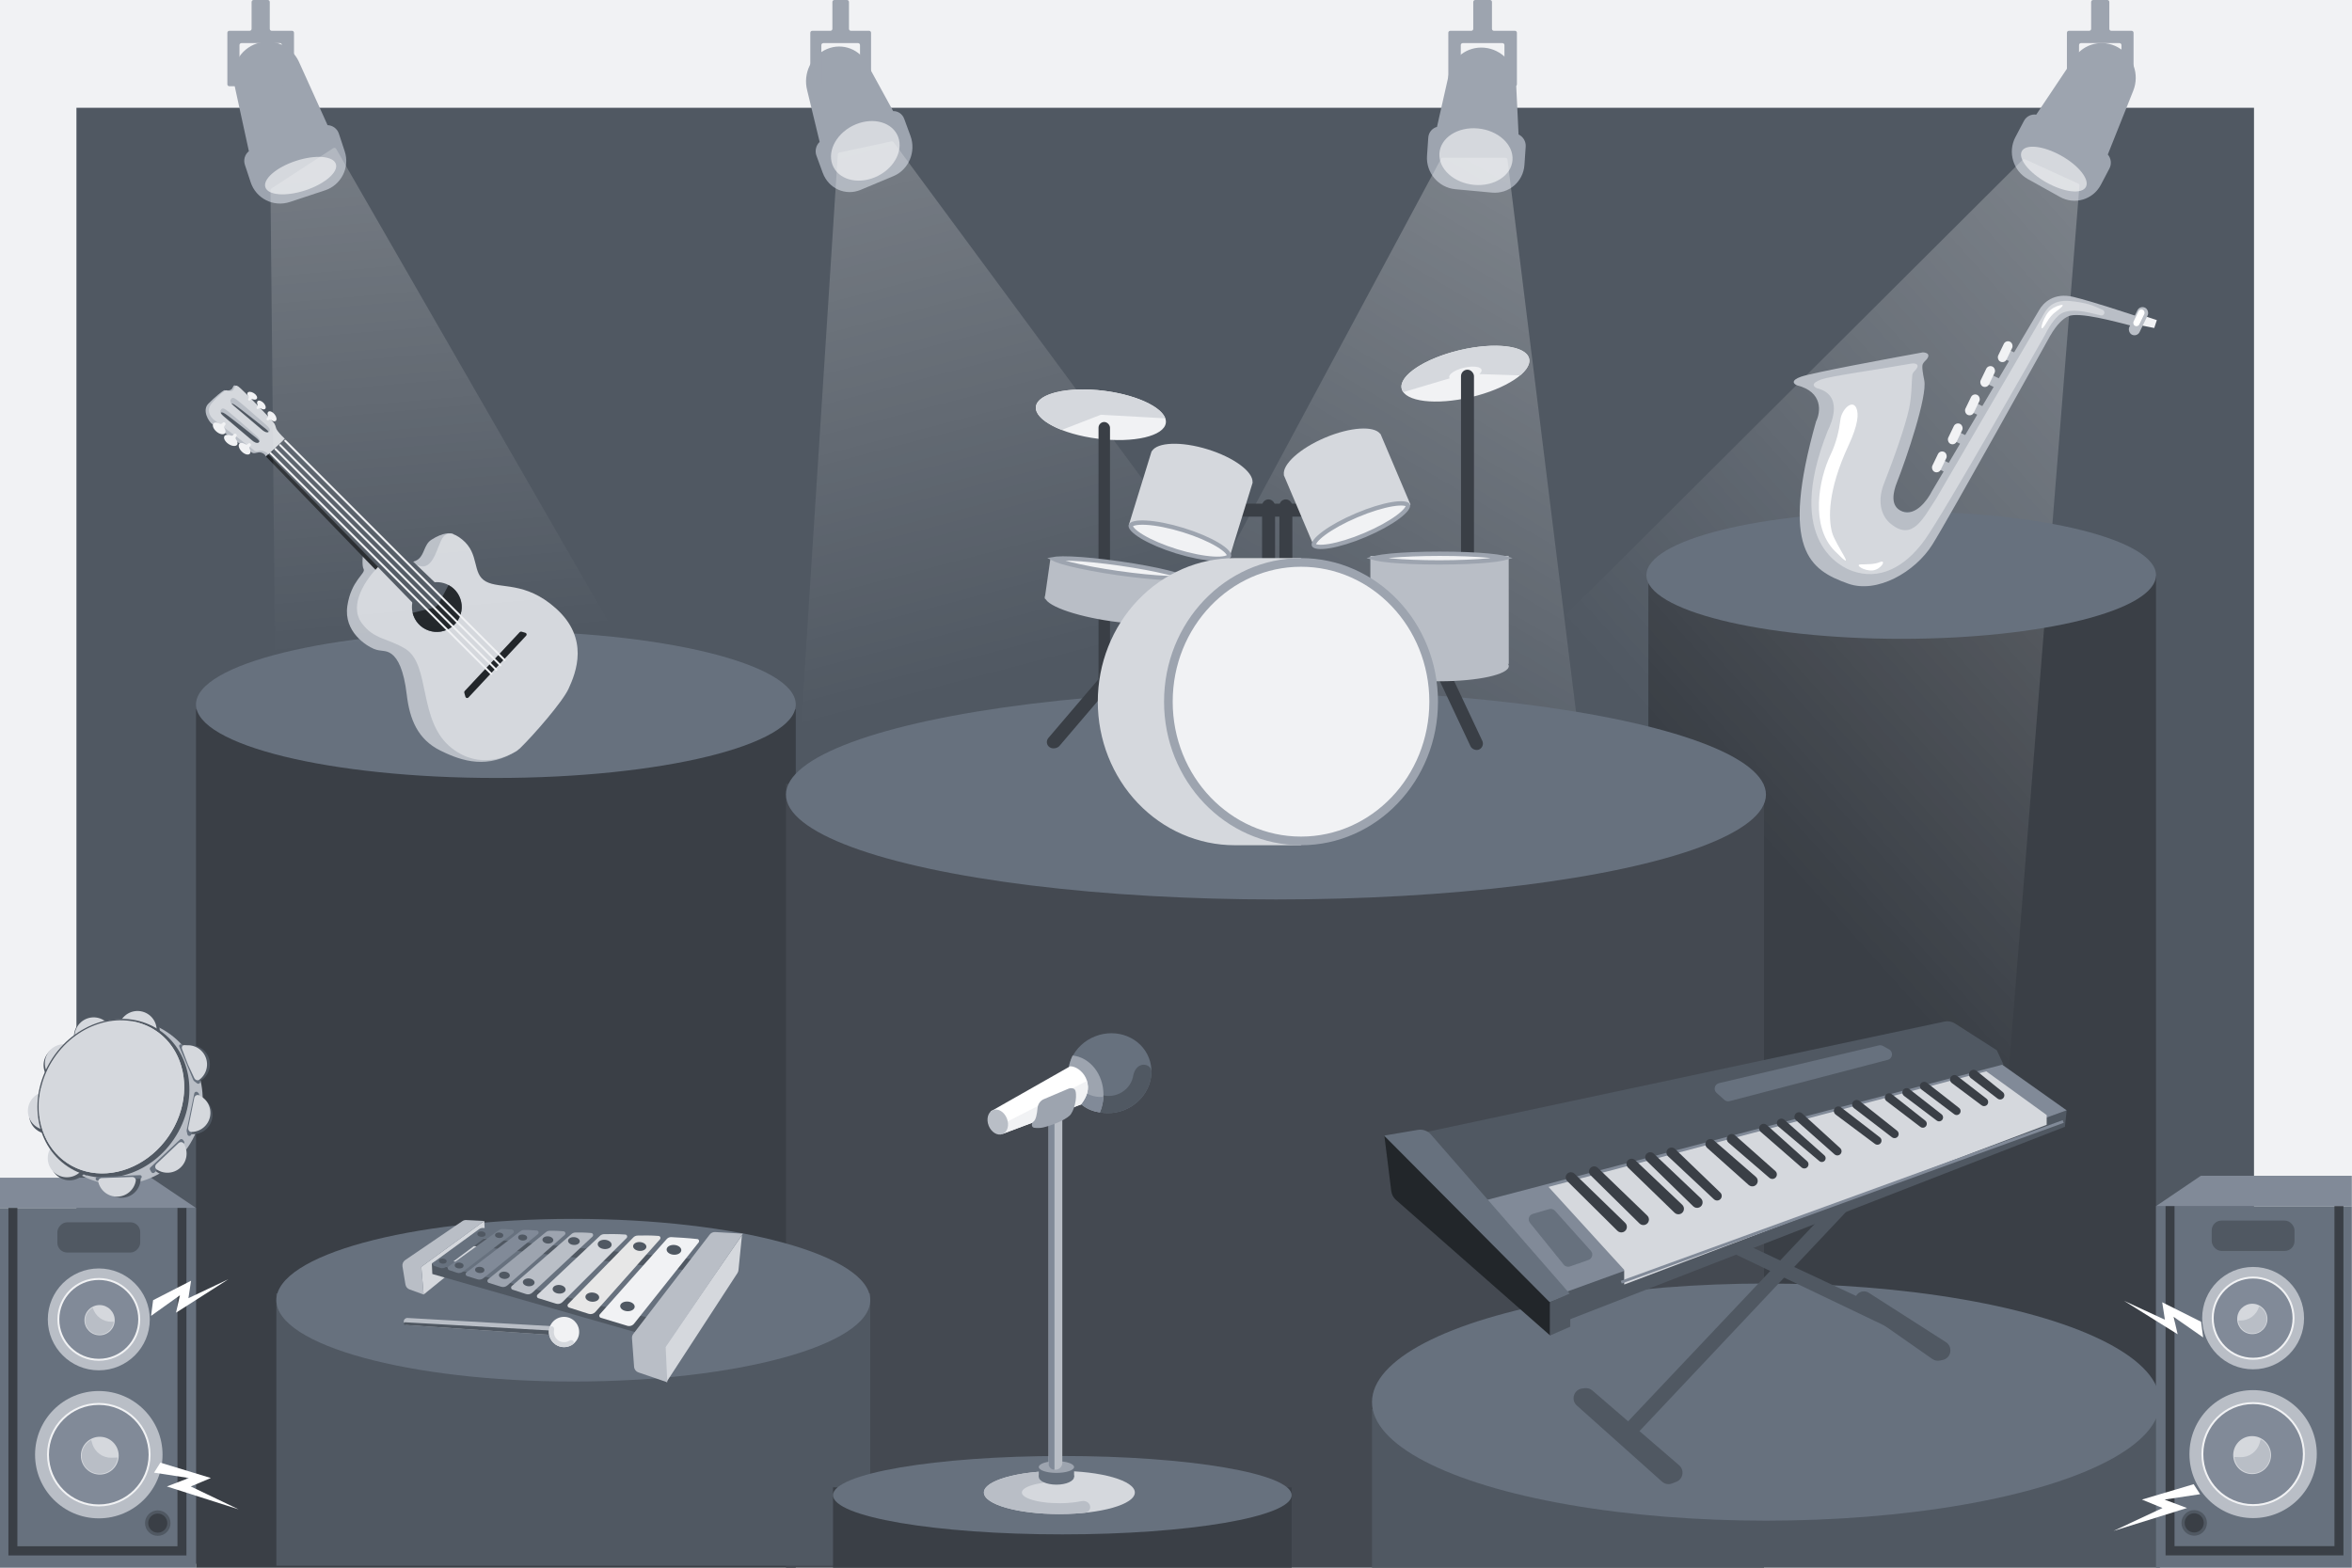 <svg width="1200" height="800" viewBox="0 0 1200 800" fill="none" xmlns="http://www.w3.org/2000/svg">
<g clip-path="url(#clip0_5310_24482)">
<rect width="1200" height="800" fill="#F1F2F4"/>
<rect x="39" y="55" width="1111" height="743" fill="#505862"/>
<rect x="100" y="362" width="306" height="438" fill="#3A3F46"/>
<path d="M131.06 22.178C122.541 24.997 117.525 33.793 119.437 42.56L126.98 77.151C124.981 78.754 124.083 81.487 124.935 84.063L127.911 93.054C130.65 101.331 139.58 105.82 147.856 103.081L165.84 97.13C174.116 94.391 178.605 85.461 175.866 77.185L172.891 68.193C172.039 65.618 169.688 63.959 167.127 63.865L152.547 31.603C148.851 23.426 139.579 19.359 131.06 22.178Z" fill="#9DA4AF"/>
<ellipse cx="153.377" cy="89.616" rx="18.942" ry="7.893" transform="rotate(-18.311 153.377 89.616)" fill="#D5D8DD"/>
<path d="M137.636 1C137.636 0.448 137.189 0 136.636 0H129.364C128.811 0 128.364 0.448 128.364 1V14.714C128.364 15.267 127.916 15.714 127.364 15.714H117C116.448 15.714 116 16.162 116 16.714V43C116 43.552 116.448 44 117 44H121.182C121.734 44 122.182 43.552 122.182 43V23C122.182 22.448 122.63 22 123.182 22H142.818C143.37 22 143.818 22.448 143.818 23V43C143.818 43.552 144.266 44 144.818 44H149C149.552 44 150 43.552 150 43V16.714C150 16.162 149.552 15.714 149 15.714H138.636C138.084 15.714 137.636 15.267 137.636 14.714V1Z" fill="#9DA4AF"/>
<ellipse cx="253" cy="359.5" rx="153" ry="37.5" fill="#67717E"/>
<rect x="841" y="294" width="259" height="504" fill="#3A3F46"/>
<path d="M1080.57 24.143C1088.32 28.457 1091.7 38.001 1088.41 46.258L1075.41 78.836C1077.07 80.772 1077.48 83.618 1076.23 85.991L1071.88 94.275C1067.87 101.901 1058.51 104.685 1050.98 100.493L1034.63 91.386C1027.1 87.195 1024.25 77.615 1028.26 69.99L1032.62 61.706C1033.87 59.333 1036.41 58.132 1038.89 58.505L1058.29 29.49C1063.21 22.136 1072.82 19.829 1080.57 24.143Z" fill="#9DA4AF"/>
<ellipse cx="18.721" cy="7.8" rx="18.721" ry="7.8" transform="matrix(-0.874 -0.486 -0.466 0.885 1067.88 88.478)" fill="#D5D8DD"/>
<path d="M1066.91 1C1066.91 0.448 1067.36 0 1067.91 0H1075.19C1075.74 0 1076.19 0.448 1076.19 1V14.714C1076.19 15.267 1076.63 15.714 1077.19 15.714H1087.55C1088.1 15.714 1088.55 16.162 1088.55 16.714V43C1088.55 43.552 1088.1 44 1087.55 44H1083.37C1082.82 44 1082.37 43.552 1082.37 43V23C1082.37 22.448 1081.92 22 1081.37 22H1061.73C1061.18 22 1060.73 22.448 1060.73 23V43C1060.73 43.552 1060.28 44 1059.73 44H1055.55C1055 44 1054.55 43.552 1054.55 43V16.714C1054.55 16.162 1055 15.714 1055.55 15.714H1065.91C1066.47 15.714 1066.91 15.267 1066.91 14.714V1Z" fill="#9DA4AF"/>
<path d="M421.955 25.006C413.998 28.339 409.617 37.396 411.803 45.995L418.19 72.406C416.362 74.124 415.628 76.898 416.546 79.406L419.751 88.162C422.7 96.221 431.359 100.13 439.09 96.892L455.887 89.857C463.618 86.619 467.493 77.461 464.543 69.402L461.339 60.646C460.421 58.138 458.121 56.635 455.689 56.701L442.73 33.042C438.877 25.142 429.912 21.674 421.955 25.006Z" fill="#9DA4AF"/>
<ellipse cx="18.211" cy="14.362" rx="18.211" ry="14.362" transform="matrix(0.922 -0.386 0.344 0.939 419.75 70.517)" fill="#D5D8DD"/>
<path d="M433.145 1C433.145 0.448 432.698 0 432.145 0H425.691C425.138 0 424.691 0.448 424.691 1V14.714C424.691 15.267 424.243 15.714 423.691 15.714H414.418C413.866 15.714 413.418 16.162 413.418 16.714V43C413.418 43.552 413.866 44 414.418 44H418.054C418.607 44 419.054 43.552 419.054 43V23C419.054 22.448 419.502 22 420.054 22H437.782C438.334 22 438.782 22.448 438.782 23V43C438.782 43.552 439.229 44 439.782 44H443.418C443.97 44 444.418 43.552 444.418 43V16.714C444.418 16.162 443.97 15.714 443.418 15.714H434.145C433.593 15.714 433.145 15.267 433.145 14.714V1Z" fill="#9DA4AF"/>
<path d="M757.372 24.351C766.203 25.171 773.148 32.537 773.467 41.422L774.774 68.613C777.077 69.713 778.603 72.15 778.419 74.825L777.777 84.164C777.185 92.759 769.751 99.082 761.172 98.286L742.531 96.557C733.952 95.761 727.477 88.147 728.068 79.552L728.711 70.213C728.895 67.538 730.735 65.414 733.159 64.752L739.147 38.237C740.677 29.525 748.542 23.532 757.372 24.351Z" fill="#9DA4AF"/>
<ellipse cx="18.721" cy="14.419" rx="18.721" ry="14.419" transform="matrix(-0.996 -0.092 -0.069 0.998 772.686 67.269)" fill="#D5D8DD"/>
<path d="M751.661 1C751.661 0.448 752.109 0 752.661 0H760.206C760.759 0 761.206 0.448 761.206 1V14.714C761.206 15.267 761.654 15.714 762.206 15.714H772.934C773.486 15.714 773.934 16.162 773.934 16.714V43C773.934 43.552 773.486 44 772.934 44H768.57C768.018 44 767.57 43.552 767.57 43V23C767.57 22.448 767.122 22 766.57 22H746.297C745.745 22 745.297 22.448 745.297 23V43C745.297 43.552 744.85 44 744.297 44H739.934C739.381 44 738.934 43.552 738.934 43V16.714C738.934 16.162 739.381 15.714 739.934 15.714H750.661C751.213 15.714 751.661 15.267 751.661 14.714V1Z" fill="#9DA4AF"/>
<g opacity="0.5" filter="url(#filter0_f_5310_24482)">
<path d="M384.491 769.474L848.168 605.97C848.83 605.736 849.078 604.929 848.661 604.364L455.9 72.542C455.657 72.212 455.242 72.055 454.841 72.141L428.273 77.834C427.816 77.932 427.479 78.322 427.449 78.789L383.101 768.422C383.053 769.17 383.785 769.723 384.491 769.474Z" fill="url(#paint0_linear_5310_24482)" fill-opacity="0.5"/>
</g>
<g opacity="0.5" filter="url(#filter1_f_5310_24482)">
<path d="M371.746 761.5H852.318C852.946 761.5 853.432 760.95 853.354 760.327L769.114 81.416C769.049 80.893 768.604 80.5 768.077 80.5L736.125 80.5C735.74 80.5 735.386 80.712 735.205 81.05L370.826 759.962C370.452 760.657 370.956 761.5 371.746 761.5Z" fill="url(#paint1_linear_5310_24482)" fill-opacity="0.5"/>
</g>
<g opacity="0.5" filter="url(#filter2_f_5310_24482)">
<path d="M456.845 656.922L1004.82 782.231C1005.44 782.373 1006.05 781.931 1006.1 781.296L1060.94 94.73C1060.98 94.292 1060.73 93.879 1060.33 93.696L1033.16 81.3C1032.76 81.12 1032.3 81.204 1031.99 81.511L456.341 655.164C455.758 655.744 456.044 656.739 456.845 656.922Z" fill="url(#paint2_linear_5310_24482)" fill-opacity="0.5"/>
</g>
<rect x="401" y="400" width="499" height="400" fill="#444951"/>
<ellipse cx="651" cy="405.5" rx="250" ry="53.5" fill="#67717E"/>
<ellipse cx="970" cy="293.5" rx="130" ry="32.5" fill="#67717E"/>
<rect x="141" y="660" width="303" height="139" fill="#505862"/>
<ellipse cx="292.5" cy="663.5" rx="151.5" ry="41.5" fill="#67717E"/>
<rect x="652.75" y="254.833" width="6.618" height="41.917" rx="3.309" fill="#3A3F46"/>
<rect x="643.926" y="254.833" width="6.618" height="41.917" rx="3.309" fill="#3A3F46"/>
<rect x="732.625" y="343.38" width="6.618" height="44.752" rx="3.309" transform="rotate(-25.228 732.625 343.38)" fill="#3A3F46"/>
<rect width="6.947" height="56.883" rx="3.474" transform="matrix(-0.807 -0.591 -0.649 0.761 575.17 340.033)" fill="#3A3F46"/>
<rect width="7.11" height="55.471" rx="3.555" transform="matrix(-0.969 0.246 0.283 0.959 570.848 340.873)" fill="#9DA4AF"/>
<rect x="670.4" y="257.039" width="6.618" height="41.917" rx="3.309" transform="rotate(90 670.4 257.039)" fill="#3A3F46"/>
<path fill-rule="evenodd" clip-rule="evenodd" d="M704.739 222.374C704.723 222.333 704.707 222.291 704.689 222.25C704.672 222.209 704.653 222.168 704.635 222.128L704.326 221.4L704.228 221.442C701.071 217.15 688.911 217.893 676.034 223.353C663.156 228.813 654.168 237.036 655.058 242.289L654.955 242.332L670.277 278.472L719.648 257.539L704.739 222.374Z" fill="#D5D8DD"/>
<path d="M718.318 257.807C718.418 258.044 718.416 258.675 717.487 259.894C716.618 261.036 715.156 262.392 713.162 263.871C709.188 266.818 703.303 270.105 696.452 273.01C689.601 275.915 683.146 277.859 678.265 278.666C675.815 279.071 673.824 279.18 672.4 279.011C670.878 278.83 670.423 278.393 670.322 278.156C670.222 277.919 670.224 277.288 671.153 276.069C672.021 274.928 673.484 273.572 675.478 272.093C679.452 269.146 685.337 265.858 692.188 262.953C699.039 260.048 705.494 258.105 710.375 257.297C712.824 256.892 714.816 256.784 716.24 256.953C717.762 257.133 718.217 257.57 718.318 257.807Z" fill="#F1F2F4" stroke="#9DA4AF" stroke-width="2.206"/>
<path fill-rule="evenodd" clip-rule="evenodd" d="M638.821 247.184C638.84 247.13 638.858 247.077 638.875 247.022C638.891 246.968 638.907 246.913 638.921 246.858L639.146 246.132L639.044 246.1C639.398 240.75 629.561 233.433 616.112 229.28C602.663 225.127 590.413 225.622 587.689 230.24L587.58 230.206L575.923 267.952L627.489 283.877L638.821 247.184Z" fill="#D5D8DD"/>
<path d="M627.056 283.659C626.968 283.945 626.527 284.444 625.027 284.796C623.613 285.128 621.604 285.239 619.107 285.097C614.13 284.815 607.466 283.545 600.311 281.336C593.157 279.126 586.937 276.417 582.668 273.844C580.526 272.552 578.929 271.328 577.949 270.257C576.908 269.12 576.826 268.46 576.914 268.173C577.003 267.887 577.443 267.388 578.943 267.036C580.357 266.704 582.366 266.593 584.863 266.735C589.84 267.017 596.504 268.287 603.659 270.496C610.813 272.706 617.033 275.415 621.302 277.988C623.445 279.279 625.041 280.504 626.022 281.575C627.062 282.712 627.145 283.372 627.056 283.659Z" fill="#F1F2F4" stroke="#9DA4AF" stroke-width="2.206"/>
<ellipse cx="747.658" cy="190.676" rx="33.402" ry="12.33" transform="rotate(-13.286 747.658 190.676)" fill="#F1F2F4"/>
<path d="M775.581 191.554C778.358 189.216 779.959 186.878 780.243 184.748C780.527 182.618 779.485 180.761 777.21 179.342C774.934 177.923 771.495 176.985 767.198 176.613C762.9 176.24 757.876 176.443 752.571 177.204C747.266 177.966 741.844 179.262 736.784 180.977C731.725 182.693 727.184 184.776 723.565 187.041C719.946 189.306 717.36 191.683 716.036 193.963C714.711 196.242 714.69 198.353 715.974 200.108L739.628 193.066C739.303 192.621 739.308 192.086 739.643 191.509C739.979 190.931 740.634 190.329 741.552 189.754C742.469 189.18 743.62 188.653 744.902 188.218C746.184 187.783 747.558 187.454 748.903 187.262C750.248 187.069 751.521 187.017 752.61 187.112C753.699 187.206 754.571 187.444 755.147 187.803C755.724 188.163 755.988 188.634 755.916 189.173C755.844 189.713 755.438 190.306 754.735 190.898L775.581 191.554Z" fill="#D5D8DD"/>
<ellipse cx="561.674" cy="211.647" rx="33.402" ry="12.33" transform="rotate(7.129 561.674 211.647)" fill="#F1F2F4"/>
<path d="M594.535 213.477C593.782 211.374 591.708 209.229 588.496 207.233C585.285 205.236 581.035 203.45 576.123 202.031C571.211 200.613 565.789 199.606 560.337 199.101C554.886 198.595 549.572 198.606 544.867 199.133C540.163 199.66 536.213 200.686 533.367 202.121C530.52 203.555 528.866 205.354 528.551 207.358C528.235 209.362 529.268 211.509 531.557 213.608C533.846 215.708 537.322 217.696 541.676 219.396L561.674 211.647L594.535 213.477Z" fill="#D5D8DD"/>
<rect x="560.471" y="215.35" width="5.858" height="135.561" rx="2.929" fill="#3A3F46"/>
<rect x="535.994" y="284.616" width="70.597" height="21.079" transform="rotate(8.134 535.994 284.616)" fill="#B9BEC6"/>
<path d="M602.865 294.25C603.304 294.425 603.669 294.587 603.965 294.734C603.64 294.794 603.244 294.847 602.773 294.891C601.018 295.056 598.462 295.076 595.272 294.946C588.904 294.686 580.15 293.84 570.526 292.464C560.901 291.089 552.261 289.449 546.075 287.914C542.976 287.145 540.528 286.411 538.889 285.76C538.45 285.586 538.085 285.424 537.79 285.276C538.114 285.217 538.51 285.164 538.981 285.119C540.736 284.954 543.292 284.935 546.482 285.065C552.85 285.324 561.604 286.171 571.229 287.546C580.853 288.922 589.493 290.562 595.679 292.097C598.778 292.866 601.226 293.6 602.865 294.25Z" fill="#F1F2F4" stroke="#9DA4AF" stroke-width="2.206"/>
<ellipse cx="568.107" cy="309.386" rx="35.298" ry="7.721" transform="rotate(8.134 568.107 309.386)" fill="#B9BEC6"/>
<rect x="745.408" y="188.649" width="6.618" height="101.483" rx="3.309" fill="#3A3F46"/>
<rect x="699.156" y="283.711" width="70.597" height="55.154" transform="rotate(-0.04 699.156 283.711)" fill="#B9BEC6"/>
<path d="M766.742 284.557C767.064 284.628 767.349 284.698 767.6 284.768C767.35 284.837 767.064 284.908 766.743 284.979C765.024 285.362 762.492 285.715 759.314 286.015C752.971 286.614 744.183 286.99 734.458 286.997C724.734 287.003 715.945 286.64 709.601 286.049C706.423 285.754 703.891 285.404 702.171 285.024C701.85 284.953 701.564 284.882 701.314 284.813C701.564 284.744 701.849 284.673 702.171 284.602C703.89 284.219 706.421 283.866 709.599 283.566C715.943 282.967 724.731 282.591 734.455 282.584C744.18 282.578 752.968 282.941 759.313 283.532C762.491 283.827 765.023 284.177 766.742 284.557Z" fill="#F1F2F4" stroke="#9DA4AF" stroke-width="2.206"/>
<ellipse cx="734.495" cy="339.944" rx="35.298" ry="7.721" transform="rotate(-0.04 734.495 339.944)" fill="#B9BEC6"/>
<path fill-rule="evenodd" clip-rule="evenodd" d="M580.563 306.261C593.668 292.522 611.442 284.804 629.975 284.804V358.064L629.975 431.324C611.442 431.324 593.668 423.606 580.563 409.867C567.458 396.128 560.096 377.494 560.096 358.064C560.096 338.634 567.458 320 580.563 306.261ZM663.787 284.804H629.975V431.324H663.787V284.804Z" fill="#D5D8DD"/>
<path d="M731.458 358.064C731.458 397.406 701.063 429.118 663.785 429.118C626.508 429.118 596.112 397.406 596.112 358.064C596.112 318.723 626.508 287.01 663.785 287.01C701.063 287.01 731.458 318.723 731.458 358.064Z" fill="#F1F2F4" stroke="#9DA4AF" stroke-width="4.412"/>
<rect x="425" y="759" width="234" height="41" fill="#3A3F46"/>
<ellipse cx="542" cy="763" rx="117" ry="20" fill="#67717E"/>
<ellipse cx="540.5" cy="761.627" rx="38.5" ry="11" fill="#D5D8DD"/>
<path d="M533.585 752.105C533.02 751.327 532.098 750.889 531.139 750.957C525.97 751.328 521.12 752.001 516.9 752.936C512.264 753.964 508.512 755.281 505.929 756.786C503.347 758.291 502.003 759.946 502 761.622C501.997 763.299 503.336 764.953 505.913 766.459C508.491 767.965 512.239 769.283 516.872 770.312C521.505 771.341 526.899 772.054 532.643 772.396C538.388 772.738 544.33 772.7 550.015 772.286C551.166 772.202 552.3 772.103 553.414 771.99C556.932 771.632 557.229 767.245 553.877 766.119C553.246 765.907 552.569 765.882 551.918 766.021C549.921 766.444 547.651 766.753 545.234 766.93C542.405 767.136 539.449 767.154 536.592 766.984C533.734 766.814 531.05 766.459 528.746 765.948C526.441 765.436 524.577 764.78 523.294 764.031C522.012 763.282 521.346 762.459 521.348 761.625C521.349 760.791 522.017 759.968 523.302 759.219C524.587 758.47 526.454 757.815 528.76 757.304C529.621 757.113 530.536 756.944 531.492 756.798C533.693 756.463 534.893 753.906 533.585 752.105Z" fill="#B9BEC6"/>
<ellipse cx="539" cy="753.627" rx="9" ry="4" fill="#67717E"/>
<rect x="530" y="748.627" width="18" height="5" fill="#67717E"/>
<ellipse cx="539" cy="748.627" rx="9" ry="3" fill="#9DA4AF"/>
<rect x="535" y="566" width="7" height="184" rx="3.5" fill="#B9BEC6"/>
<path d="M535 569C535 567.343 536.343 566 538 566V750C536.343 750 535 748.657 535 747V569Z" fill="#818A98"/>
<ellipse cx="566.14" cy="547.656" rx="21.5" ry="20.213" transform="rotate(-21.365 566.14 547.656)" fill="#67717E"/>
<path d="M549.667 544.255C547.319 543.77 544.939 545.208 544.827 547.604C544.751 549.259 544.884 550.914 545.23 552.532C545.87 555.529 547.221 558.319 549.18 560.692C551.139 563.065 553.656 564.959 556.54 566.232C559.424 567.504 562.601 568.121 565.83 568.037C569.059 567.952 572.257 567.168 575.182 565.744C578.108 564.32 580.684 562.292 582.717 559.815C584.75 557.337 586.186 554.474 586.918 551.441C587.276 549.958 587.461 548.453 587.473 546.954C587.493 544.376 584.898 542.832 582.401 543.474C579.959 544.102 578.569 546.634 578.131 549.117C578.09 549.35 578.042 549.582 577.986 549.814C577.569 551.543 576.75 553.175 575.591 554.588C574.432 556 572.963 557.156 571.295 557.968C569.628 558.78 567.804 559.227 565.963 559.275C564.122 559.323 562.311 558.971 560.667 558.246C559.023 557.521 557.588 556.441 556.471 555.088C555.354 553.735 554.584 552.144 554.219 550.436C554.187 550.283 554.157 550.131 554.131 549.977C553.697 547.412 552.216 544.781 549.667 544.255Z" fill="#505862"/>
<path fill-rule="evenodd" clip-rule="evenodd" d="M547.238 538.627C556.073 539.531 563 548.144 563 558.635C563 561.868 562.343 564.922 561.174 567.627C554.411 566.884 548.502 562.375 546.093 555.225C544.243 549.735 544.819 543.763 547.238 538.627Z" fill="#9DA4AF"/>
<path fill-rule="evenodd" clip-rule="evenodd" d="M545.114 546.232C544.81 549.233 545.106 552.298 546.093 555.225C548.502 562.376 554.411 566.884 561.174 567.627C562.212 565.225 562.847 562.547 562.976 559.713C556.303 560.458 549.243 556.098 546 548.667C545.648 547.862 545.354 547.048 545.114 546.232Z" fill="#818A98"/>
<path d="M551.5 563.627C559.9 553.227 551.5 544.127 546 544.127L505.5 567.127L511.5 578.627L551.5 563.627Z" fill="white"/>
<path d="M551.5 563.627C556.5 557.127 555 553.627 554.5 551.627L509.5 574.627L511.5 578.627L551.5 563.627Z" fill="#F1F2F4"/>
<ellipse cx="509.072" cy="572.592" rx="5" ry="6.588" transform="rotate(-21.578 509.072 572.592)" fill="#B9BEC6"/>
<path d="M532.546 560.915L544.979 555.641C546.477 555.005 548.316 555.19 548.729 556.764C549.704 560.486 547.895 567.277 545.744 569.284C543.037 571.811 536.538 574.338 532.206 575.349C530.723 575.695 529.122 575.683 527.647 575.504C526.156 575.322 526.102 573.178 527.332 572.316C528.533 571.476 529.109 568.324 529.351 565.514C529.522 563.514 530.698 561.699 532.546 560.915Z" fill="#9DA4AF"/>
<path d="M283.552 681.376L207.7 676.205C206.743 676.14 206 675.344 206 674.385C206 673.337 206.881 672.504 207.928 672.564L283.833 676.877C285.026 676.944 285.959 677.932 285.959 679.127C285.959 680.433 284.854 681.465 283.552 681.376Z" fill="#B9BEC6"/>
<path d="M284.756 681.458L206.637 676.132C206.279 676.108 206 675.81 206 675.45C206 675.057 206.33 674.745 206.723 674.767L284.896 679.209C285.493 679.242 285.959 679.736 285.959 680.334C285.959 680.987 285.407 681.503 284.756 681.458Z" fill="#505862"/>
<circle cx="287.776" cy="679.723" r="7.723" fill="#F1F2F4"/>
<path d="M281.95 676.921C281.324 676.62 280.561 676.882 280.365 677.549C279.973 678.887 279.947 680.314 280.304 681.677C280.767 683.449 281.845 684.999 283.346 686.05C284.846 687.1 286.671 687.584 288.494 687.413C289.898 687.282 291.23 686.771 292.353 685.945C292.913 685.533 292.898 684.726 292.401 684.241C291.904 683.755 291.112 683.781 290.522 684.147C289.842 684.569 289.068 684.832 288.26 684.907C287.031 685.022 285.801 684.696 284.789 683.988C283.778 683.28 283.051 682.235 282.739 681.041C282.533 680.255 282.516 679.439 282.68 678.655C282.823 677.975 282.576 677.222 281.95 676.921Z" fill="#D5D8DD"/>
<rect x="700" y="719" width="402" height="81" fill="#505862"/>
<ellipse cx="901" cy="715.5" rx="201" ry="60.5" fill="#67717E"/>
<path d="M1093.8 161.141L1100.43 163.363L1099.11 167.377L1092.5 166.075L1093.8 161.141Z" fill="#F1F2F4"/>
<rect x="1025.25" y="178.701" width="5.468" height="5.103" transform="rotate(25.748 1025.25 178.701)" fill="#B9BEC6"/>
<rect x="1016.3" y="191.382" width="5.468" height="5.103" transform="rotate(25.748 1016.3 191.382)" fill="#B9BEC6"/>
<rect x="1008.52" y="205.84" width="5.468" height="5.103" transform="rotate(25.748 1008.52 205.84)" fill="#B9BEC6"/>
<rect x="999.762" y="220.639" width="5.468" height="5.103" transform="rotate(25.748 999.762 220.639)" fill="#B9BEC6"/>
<rect x="991.65" y="234.939" width="5.468" height="5.103" transform="rotate(25.748 991.65 234.939)" fill="#B9BEC6"/>
<rect x="1023.38" y="173.348" width="4.739" height="11.3" rx="2.369" transform="rotate(25.748 1023.38 173.348)" fill="#F1F2F4"/>
<rect x="1014.43" y="186.029" width="4.739" height="11.3" rx="2.369" transform="rotate(25.748 1014.43 186.029)" fill="#F1F2F4"/>
<rect x="1006.65" y="200.487" width="4.739" height="11.3" rx="2.369" transform="rotate(25.748 1006.65 200.487)" fill="#F1F2F4"/>
<rect x="997.891" y="215.285" width="4.739" height="11.3" rx="2.369" transform="rotate(25.748 997.891 215.285)" fill="#F1F2F4"/>
<rect x="989.781" y="229.585" width="4.739" height="11.3" rx="2.369" transform="rotate(25.748 989.781 229.585)" fill="#F1F2F4"/>
<path d="M1055.24 161.4C1060.62 158.975 1078.92 164.051 1088.41 166.47L1090.79 161.545C1084.07 159.386 1067.94 153.964 1057.79 151.5C1047.95 149.109 1042.43 154.545 1040.36 158.27L985.678 250.675C983.432 255.191 977.27 263.577 970.581 260.999C963.892 258.421 966.095 250.539 967.842 246.12C972.746 233.714 983.389 202.221 981.774 194.158C980.159 186.094 980.816 186.074 981.64 184.785C985.954 180.876 983.01 179.847 980.999 179.822C962.677 183.126 924.623 190.228 918.978 192.2C913.332 194.172 915.2 195.977 916.84 196.633C930.257 200.028 928.91 210.346 926.559 215.08C908.013 280.803 923.4 290.855 942.901 297.832C957.659 303.112 977.135 291.882 985.903 277.899C994.67 263.916 1045.93 171.478 1045.93 171.478C1049.51 165.313 1052.64 162.573 1055.24 161.4Z" fill="#B9BEC6"/>
<path d="M1052.17 159.716C1057.17 157.464 1063.36 158.801 1071.82 160.941C1072.8 161.189 1073.74 160.414 1073.68 159.405C1073.65 158.864 1073.32 158.382 1072.83 158.149C1067.89 155.789 1064.42 154.451 1056.36 153.64C1046.28 152.625 1043.76 158.423 1041.69 162.148L987.98 254.214C981.118 264.664 975.937 275.999 965.102 267.664C958.756 262.782 958.194 254.417 961.217 246.77C966.122 234.363 972.13 217.431 974.04 208.436C975.462 201.736 975.289 194.403 975.668 191.396C975.776 190.542 976.321 189.867 976.914 189.243C979.396 186.636 978.275 185.74 976.765 185.5C976.154 185.403 975.534 185.481 974.924 185.59C956.769 188.829 934.71 191.731 929.158 193.67C923.512 195.641 925.38 197.446 927.02 198.102C940.437 201.498 934.818 215.218 932.467 219.953C909.803 277.012 940.319 289.68 944.979 291.347C958.785 296.286 971.724 289.677 981.847 275.74C991.648 262.247 1040.24 176.414 1043.32 170.968C1043.43 170.785 1043.52 170.602 1043.61 170.413C1046.06 165.434 1049.62 160.867 1052.17 159.716Z" fill="#D5D8DD"/>
<rect x="1091.77" y="155.743" width="5.832" height="15.31" rx="2.916" transform="rotate(25.748 1091.77 155.743)" fill="#B9BEC6"/>
<rect x="1091.79" y="157.373" width="3.281" height="9.113" rx="1.64" transform="rotate(25.748 1091.79 157.373)" fill="white"/>
<path d="M934.054 231.847C936.936 225.873 938.364 219.39 938.999 214.114C939.597 209.132 944.937 203.588 947.07 208.13C948.445 211.059 948.061 216.688 943.119 227.316C932.284 250.622 932.895 264.879 934.703 271.619C936.511 278.359 948.798 293.998 936.144 281.217C923.489 268.436 927.878 244.652 934.054 231.847Z" fill="white"/>
<path d="M1044.28 164.409C1045.72 161.939 1047.24 160.3 1048.67 159.241C1051.53 157.112 1054.24 154.891 1050.8 155.815C1048.88 156.328 1046.69 157.42 1045.27 159.015C1041.74 162.978 1039.59 172.465 1044.28 164.409Z" fill="white"/>
<path d="M959.065 286.867C956.239 288.051 952.689 287.937 949.377 288.019C946.121 288.098 950.969 291.474 955.363 291.092C959.756 290.71 962.783 285.309 959.065 286.867Z" fill="white"/>
<rect x="1100" y="615.51" width="99.908" height="184.49" fill="#67717E"/>
<path d="M1122.88 600H1199.91V615.51H1100L1122.88 600Z" fill="#818A98"/>
<path fill-rule="evenodd" clip-rule="evenodd" d="M1104.88 615.51H1109.45V789.009H1191.05V615.51H1195.63V793.72H1191.05L1109.45 793.72L1104.88 793.72V615.51Z" fill="#3A3F46"/>
<ellipse cx="1149.55" cy="672.653" rx="25.992" ry="26.122" fill="#B9BEC6"/>
<path d="M1170.17 672.653C1170.17 684.101 1160.93 693.377 1149.55 693.377C1138.16 693.377 1128.93 684.101 1128.93 672.653C1128.93 661.205 1138.16 651.928 1149.55 651.928C1160.93 651.928 1170.17 661.205 1170.17 672.653Z" fill="#818A98" stroke="#F1F2F4"/>
<ellipse cx="1149.14" cy="673.062" rx="7.716" ry="7.755" fill="#D5D8DD"/>
<path d="M1152.6 666.686C1153.71 667.278 1154.65 668.15 1155.33 669.215C1156 670.281 1156.39 671.504 1156.45 672.766C1156.52 674.027 1156.25 675.284 1155.69 676.413C1155.13 677.542 1154.28 678.504 1153.23 679.206C1152.19 679.908 1150.98 680.326 1149.73 680.418C1148.47 680.51 1147.22 680.274 1146.08 679.733C1144.95 679.191 1143.97 678.363 1143.25 677.329C1142.53 676.295 1142.08 675.09 1141.97 673.832L1142.81 673.862C1147.34 674.02 1151.38 671.058 1152.6 666.686Z" fill="#B9BEC6"/>
<ellipse cx="1149.55" cy="742.041" rx="32.49" ry="32.653" fill="#B9BEC6"/>
<path d="M1175.45 742.041C1175.45 756.42 1163.85 768.071 1149.55 768.071C1135.25 768.071 1123.65 756.42 1123.65 742.041C1123.65 727.662 1135.25 716.01 1149.55 716.01C1163.85 716.01 1175.45 727.662 1175.45 742.041Z" fill="#818A98" stroke="#F1F2F4"/>
<ellipse cx="1149.04" cy="742.551" rx="9.646" ry="9.694" fill="#D5D8DD"/>
<path d="M1153.41 734.479C1154.81 735.226 1155.99 736.326 1156.85 737.672C1157.7 739.017 1158.19 740.561 1158.27 742.154C1158.35 743.746 1158.02 745.333 1157.3 746.758C1156.59 748.182 1155.52 749.397 1154.21 750.283C1152.89 751.17 1151.36 751.697 1149.78 751.813C1148.2 751.93 1146.61 751.632 1145.18 750.948C1143.74 750.265 1142.51 749.219 1141.6 747.913C1140.69 746.608 1140.13 745.087 1139.98 743.5L1142.96 743.604C1147.55 743.765 1151.65 740.759 1152.89 736.323L1153.41 734.479Z" fill="#B9BEC6"/>
<ellipse cx="1119.49" cy="777.143" rx="6.498" ry="6.531" fill="#505862"/>
<ellipse cx="1119.49" cy="777.143" rx="4.874" ry="4.898" fill="#3A3F46"/>
<rect x="1128.43" y="622.857" width="42.237" height="15.51" rx="5" fill="#505862"/>
<path d="M1103.17 664.56L1123 674.5L1124.06 682.497L1109 672L1111.04 680.877L1083.68 663.806L1104.55 673.467L1103.17 664.56Z" fill="white"/>
<path d="M1092.82 765.239L1119.21 757.396L1122.5 762.5L1104.32 765.239L1115.81 769.549L1078.32 781.239L1103.32 769.549L1092.82 765.239Z" fill="white"/>
<rect width="100" height="183.567" transform="matrix(-1 0 0 1 100 616.433)" fill="#67717E"/>
<path d="M77.099 601H0V616.433H100L77.099 601Z" fill="#818A98"/>
<path fill-rule="evenodd" clip-rule="evenodd" d="M95.121 616.433H90.541V789.064H8.864V616.433H4.284V793.751L8.864 793.751H90.543L95.121 793.751V616.433Z" fill="#3A3F46"/>
<ellipse cx="26.016" cy="25.992" rx="26.016" ry="25.992" transform="matrix(-1 0 0 1 76.424 647.298)" fill="#B9BEC6"/>
<path d="M29.772 673.29C29.772 684.677 39.012 693.908 50.411 693.908C61.809 693.908 71.049 684.677 71.049 673.29C71.049 661.903 61.809 652.671 50.411 652.671C39.012 652.671 29.772 661.903 29.772 673.29Z" fill="#818A98" stroke="#F1F2F4"/>
<ellipse cx="7.724" cy="7.716" rx="7.724" ry="7.716" transform="matrix(-1 0 0 1 58.537 665.98)" fill="#D5D8DD"/>
<path d="M47.352 667.352C46.241 667.941 45.302 668.809 44.626 669.869C43.951 670.929 43.562 672.147 43.499 673.402C43.435 674.657 43.698 675.908 44.263 677.031C44.828 678.154 45.674 679.112 46.72 679.81C47.766 680.509 48.975 680.924 50.23 681.016C51.485 681.108 52.742 680.873 53.879 680.334C55.015 679.795 55.992 678.971 56.715 677.942C57.437 676.913 57.88 675.714 58 674.463L57.135 674.493C52.618 674.65 48.577 671.701 47.352 667.352Z" fill="#B9BEC6"/>
<ellipse cx="32.52" cy="32.49" rx="32.52" ry="32.49" transform="matrix(-1 0 0 1 82.928 709.841)" fill="#B9BEC6"/>
<path d="M24.483 742.331C24.483 756.633 36.088 768.229 50.405 768.229C64.723 768.229 76.328 756.633 76.328 742.331C76.328 728.028 64.723 716.433 50.405 716.433C36.088 716.433 24.483 728.028 24.483 742.331Z" fill="#818A98" stroke="#F1F2F4"/>
<ellipse cx="9.654" cy="9.645" rx="9.654" ry="9.645" transform="matrix(-1 0 0 1 60.57 733.193)" fill="#D5D8DD"/>
<path d="M46.543 734.807C45.14 735.551 43.954 736.645 43.102 737.984C42.249 739.322 41.758 740.859 41.678 742.443C41.597 744.028 41.93 745.606 42.642 747.024C43.355 748.442 44.424 749.651 45.744 750.533C47.065 751.414 48.591 751.939 50.175 752.055C51.759 752.17 53.346 751.874 54.781 751.194C56.215 750.514 57.449 749.473 58.361 748.174C59.273 746.875 59.832 745.362 59.983 743.783L57.029 743.886C52.42 744.046 48.297 741.037 47.048 736.6L46.543 734.807Z" fill="#B9BEC6"/>
<ellipse cx="6.504" cy="6.498" rx="6.504" ry="6.498" transform="matrix(-1 0 0 1 86.994 770.759)" fill="#505862"/>
<ellipse cx="4.878" cy="4.873" rx="4.878" ry="4.873" transform="matrix(-1 0 0 1 85.369 772.384)" fill="#3A3F46"/>
<rect width="42.276" height="15.433" rx="5" transform="matrix(-1 0 0 1 71.543 623.743)" fill="#505862"/>
<path d="M97.49 653.56L78.117 663.5L77.077 671.497L91.791 661L89.798 669.877L116.522 652.806L96.135 662.467L97.49 653.56Z" fill="white"/>
<path d="M107.592 754.239L81.819 746.396L78.605 751.5L96.36 754.239L85.139 758.549L121.755 770.239L97.337 758.549L107.592 754.239Z" fill="white"/>
<ellipse cx="61.71" cy="562.258" rx="41.276" ry="42.651" transform="rotate(33.957 61.71 562.258)" fill="#B9BEC6"/>
<path d="M81.129 528.822C81.482 527.589 81.589 526.297 81.443 525.022C81.297 523.748 80.901 522.514 80.279 521.392C79.656 520.27 78.819 519.281 77.814 518.483C76.809 517.684 75.657 517.092 74.424 516.738C73.19 516.385 71.899 516.279 70.624 516.424C69.349 516.57 68.115 516.966 66.993 517.588C65.871 518.211 64.883 519.048 64.084 520.053C63.286 521.058 62.693 522.21 62.34 523.444L71.734 526.133L81.129 528.822Z" fill="#505862"/>
<path d="M56.119 524.202C55.51 523.072 54.684 522.074 53.689 521.264C52.694 520.453 51.549 519.847 50.319 519.48C49.09 519.112 47.8 518.99 46.523 519.121C45.247 519.251 44.009 519.632 42.879 520.242C41.75 520.851 40.752 521.677 39.941 522.672C39.131 523.667 38.525 524.812 38.157 526.041C37.789 527.271 37.667 528.561 37.798 529.837C37.929 531.114 38.31 532.352 38.919 533.482L47.519 528.842L56.119 524.202Z" fill="#505862"/>
<path d="M37.98 535.835C36.965 535.051 35.805 534.474 34.566 534.137C33.328 533.801 32.035 533.711 30.763 533.875C29.49 534.038 28.262 534.45 27.148 535.087C26.034 535.725 25.057 536.576 24.273 537.591C23.488 538.607 22.911 539.767 22.574 541.005C22.238 542.243 22.149 543.536 22.312 544.809C22.475 546.082 22.887 547.31 23.525 548.423C24.162 549.537 25.013 550.514 26.029 551.299L32.004 543.567L37.98 535.835Z" fill="#505862"/>
<path d="M77.644 527.605C78.744 527.889 79.89 527.223 79.937 526.087C79.962 525.496 79.933 524.901 79.849 524.312C79.669 523.041 79.241 521.819 78.589 520.713C77.937 519.608 77.073 518.642 76.048 517.871C75.022 517.1 73.855 516.538 72.612 516.217C71.37 515.897 70.076 515.825 68.805 516.005C67.535 516.184 66.312 516.612 65.207 517.265C64.102 517.917 63.136 518.78 62.365 519.806C62.06 520.211 61.755 520.507 61.477 520.793C60.728 521.566 61.286 522.669 62.306 523.014L70.174 525.68L77.644 527.605Z" fill="#D5D8DD"/>
<path d="M54.481 525.092C55.467 524.526 55.82 523.249 55.061 522.404C54.665 521.963 54.229 521.559 53.758 521.195C52.741 520.412 51.581 519.836 50.342 519.501C49.103 519.166 47.811 519.079 46.538 519.243C45.265 519.408 44.038 519.822 42.925 520.461C41.812 521.1 40.836 521.952 40.053 522.968C39.269 523.985 38.694 525.145 38.359 526.384C38.024 527.623 37.936 528.916 38.101 530.188C38.166 530.69 38.154 531.115 38.156 531.514C38.16 532.591 39.329 532.99 40.3 532.525L47.792 528.934L54.481 525.092Z" fill="#D5D8DD"/>
<path d="M37.208 536.403C37.878 535.486 37.683 534.176 36.646 533.712C36.106 533.469 35.543 533.277 34.964 533.136C33.718 532.832 32.423 532.778 31.155 532.974C29.887 533.171 28.67 533.616 27.574 534.283C26.478 534.95 25.523 535.827 24.766 536.862C24.009 537.898 23.462 539.073 23.159 540.32C22.856 541.567 22.801 542.861 22.998 544.129C23.195 545.397 23.639 546.614 24.306 547.711C24.57 548.143 24.732 548.536 24.895 548.9C25.336 549.882 26.567 549.773 27.265 548.953L32.654 542.631L37.208 536.403Z" fill="#D5D8DD"/>
<path d="M27.75 586.611C26.968 587.628 26.394 588.79 26.061 590.029C25.728 591.269 25.642 592.561 25.809 593.834C25.976 595.106 26.391 596.333 27.032 597.445C27.673 598.557 28.527 599.531 29.544 600.313C30.562 601.095 31.724 601.669 32.963 602.002C34.202 602.335 35.495 602.42 36.767 602.254C38.04 602.087 39.267 601.671 40.379 601.03C41.49 600.389 42.465 599.536 43.247 598.518L35.498 592.564L27.75 586.611Z" fill="#505862"/>
<path d="M26.444 584.545L44.287 598.886C44.584 599.124 44.545 599.586 44.214 599.772C44.022 599.879 43.785 599.859 43.614 599.722L25.8 585.344C25.593 585.177 25.548 584.879 25.697 584.659C25.864 584.409 26.209 584.357 26.444 584.545Z" fill="#67717E"/>
<path d="M28.017 586.306C27.116 585.614 25.802 585.778 25.313 586.804C25.058 587.338 24.852 587.897 24.698 588.471C24.365 589.711 24.279 591.003 24.446 592.276C24.612 593.548 25.028 594.775 25.669 595.887C26.31 596.999 27.163 597.973 28.181 598.755C29.199 599.537 30.36 600.111 31.599 600.444C32.839 600.777 34.132 600.862 35.404 600.696C36.676 600.529 37.904 600.113 39.015 599.472C39.531 599.175 40.017 598.832 40.468 598.448C41.333 597.712 41.153 596.399 40.252 595.707L34.135 591.007L28.017 586.306Z" fill="#D5D8DD"/>
<path d="M22.519 559.275C21.265 559.55 20.078 560.069 19.026 560.803C17.973 561.537 17.075 562.471 16.383 563.552C15.691 564.633 15.219 565.839 14.994 567.103C14.768 568.366 14.794 569.661 15.069 570.915C15.344 572.168 15.864 573.355 16.597 574.408C17.331 575.46 18.265 576.358 19.346 577.05C20.427 577.742 21.633 578.214 22.897 578.439C24.16 578.665 25.455 578.639 26.709 578.364L24.614 568.82L22.519 559.275Z" fill="#505862"/>
<path d="M21.907 557.308C20.654 557.583 19.467 558.103 18.414 558.837C17.361 559.57 16.464 560.504 15.772 561.585C15.08 562.666 14.608 563.873 14.383 565.136C14.157 566.399 14.183 567.694 14.458 568.948C14.733 570.201 15.252 571.388 15.986 572.441C16.72 573.494 17.654 574.392 18.735 575.083C19.816 575.775 21.022 576.247 22.285 576.473C23.549 576.698 24.844 576.673 26.097 576.397L24.002 566.853L21.907 557.308Z" fill="#D5D8DD"/>
<ellipse cx="57.867" cy="560.456" rx="37.244" ry="41.93" transform="rotate(33.957 57.867 560.456)" fill="#505862"/>
<ellipse cx="56.889" cy="559.727" rx="35.377" ry="40.63" transform="rotate(33.957 56.889 559.727)" fill="#D5D8DD"/>
<path d="M66.087 522.257C66.263 521.541 66.953 521.072 67.678 521.205C74.255 522.409 80.157 525.576 84.715 530.363C89.567 535.46 92.678 542.164 93.654 549.628C94.631 557.092 93.429 564.981 90.201 572.296C86.973 579.612 81.864 586.027 75.519 590.729C69.175 595.43 61.88 598.208 54.558 598.711C47.236 599.214 40.215 597.42 34.382 593.554C28.55 589.689 24.169 583.926 21.792 576.996C19.535 570.411 19.183 563.052 20.766 555.765C20.908 555.111 21.537 554.688 22.199 554.783V554.783C22.961 554.891 23.461 555.634 23.304 556.387C21.918 563.038 22.268 569.74 24.327 575.748C26.532 582.179 30.597 587.525 36.008 591.111C41.419 594.697 47.933 596.362 54.726 595.896C61.52 595.429 68.287 592.852 74.174 588.489C80.06 584.127 84.8 578.176 87.795 571.389C90.79 564.601 91.904 557.282 90.999 550.357C90.093 543.432 87.207 537.213 82.705 532.484C78.563 528.133 73.224 525.225 67.271 524.058C66.439 523.895 65.885 523.08 66.087 522.257V522.257Z" fill="#D5D8DD"/>
<path d="M101.231 552.074C102.407 551.561 103.471 550.822 104.361 549.898C105.252 548.974 105.952 547.883 106.421 546.689C106.89 545.494 107.119 544.219 107.095 542.936C107.072 541.653 106.795 540.387 106.283 539.211C105.77 538.035 105.03 536.971 104.106 536.08C103.182 535.19 102.092 534.49 100.897 534.021C99.703 533.552 98.428 533.323 97.145 533.347C95.862 533.37 94.596 533.646 93.42 534.159L97.325 543.117L101.231 552.074Z" fill="#505862"/>
<path d="M96.493 578.528C97.745 578.809 99.04 578.84 100.304 578.621C101.569 578.402 102.778 577.935 103.862 577.249C104.946 576.562 105.884 575.669 106.623 574.62C107.362 573.57 107.887 572.386 108.168 571.134C108.449 569.882 108.481 568.587 108.261 567.322C108.042 566.058 107.576 564.849 106.889 563.765C106.202 562.681 105.309 561.743 104.26 561.004C103.211 560.265 102.026 559.74 100.774 559.459L98.633 568.993L96.493 578.528Z" fill="#505862"/>
<path d="M78.61 596.823C79.492 597.755 80.549 598.504 81.721 599.027C82.892 599.551 84.155 599.838 85.438 599.874C86.721 599.909 87.998 599.692 89.197 599.233C90.395 598.775 91.492 598.085 92.424 597.203C93.356 596.321 94.105 595.264 94.629 594.092C95.152 592.921 95.44 591.658 95.475 590.375C95.511 589.092 95.293 587.815 94.835 586.616C94.377 585.418 93.687 584.321 92.805 583.389L85.707 590.106L78.61 596.823Z" fill="#505862"/>
<path d="M98.684 551.243L91.468 534.065C91.182 533.385 91.877 532.708 92.549 533.01C92.719 533.086 92.858 533.219 92.942 533.386L102.074 551.553C102.565 552.529 101.396 553.496 100.529 552.83L99.006 551.661C98.864 551.552 98.753 551.408 98.684 551.243Z" fill="#67717E"/>
<path d="M52.269 602.47C52.401 603.746 52.784 604.984 53.396 606.113C54.007 607.241 54.834 608.238 55.831 609.046C56.827 609.855 57.973 610.459 59.203 610.825C60.433 611.191 61.723 611.311 62.999 611.178C64.276 611.045 65.513 610.662 66.642 610.051C67.77 609.44 68.767 608.612 69.576 607.616C70.384 606.62 70.989 605.474 71.355 604.244C71.72 603.014 71.84 601.724 71.707 600.447L61.988 601.459L52.269 602.47Z" fill="#505862"/>
<path d="M100.886 557.432L101.358 557.918C101.594 558.161 101.695 558.504 101.629 558.836L97.636 578.85C97.419 579.936 95.874 579.959 95.625 578.88L95.245 577.239C95.212 577.094 95.21 576.944 95.24 576.799L99.141 557.941C99.308 557.132 100.311 556.84 100.886 557.432Z" fill="#67717E"/>
<path d="M93.367 581.704L93.846 582.384C94.136 582.796 94.085 583.358 93.726 583.711L78.82 598.338C78.338 598.812 77.537 598.699 77.204 598.11L76.563 596.976C76.33 596.563 76.409 596.045 76.754 595.72L91.822 581.547C92.277 581.119 93.007 581.193 93.367 581.704Z" fill="#67717E"/>
<path d="M49.783 600.543L71.4 599.695C71.768 599.68 72.106 599.897 72.247 600.238C72.478 600.799 72.085 601.42 71.479 601.451L49.874 602.554C49.699 602.563 49.525 602.526 49.369 602.447C48.442 601.978 48.746 600.584 49.783 600.543Z" fill="#67717E"/>
<path d="M51.945 601.162C50.809 601.202 49.9 602.165 50.176 603.267C50.32 603.842 50.516 604.404 50.763 604.945C51.295 606.113 52.052 607.164 52.99 608.04C53.929 608.915 55.031 609.596 56.233 610.046C57.435 610.495 58.713 610.703 59.996 610.659C61.278 610.614 62.539 610.317 63.707 609.785C64.875 609.252 65.926 608.495 66.801 607.557C67.677 606.618 68.358 605.517 68.808 604.315C69.016 603.757 69.173 603.183 69.276 602.6C69.475 601.481 68.5 600.584 67.365 600.623L59.655 600.893L51.945 601.162Z" fill="#D5D8DD"/>
<path d="M99.132 550.145C99.613 551.174 100.856 551.633 101.762 550.947C102.234 550.589 102.674 550.188 103.075 549.749C103.941 548.802 104.611 547.693 105.049 546.487C105.486 545.28 105.681 543.999 105.623 542.717C105.565 541.435 105.256 540.177 104.712 539.015C104.168 537.853 103.4 536.809 102.453 535.944C101.505 535.078 100.397 534.407 99.19 533.97C97.984 533.533 96.703 533.338 95.421 533.396C94.915 533.418 94.493 533.372 94.095 533.34C93.022 533.254 92.526 534.386 92.909 535.392L95.861 543.158L99.132 550.145Z" fill="#D5D8DD"/>
<path d="M79.827 593.981C79.002 594.762 78.957 596.087 79.893 596.73C80.381 597.066 80.9 597.357 81.443 597.6C82.615 598.124 83.878 598.411 85.161 598.447C86.444 598.482 87.721 598.264 88.919 597.806C90.118 597.348 91.215 596.658 92.147 595.776C93.079 594.894 93.828 593.837 94.352 592.665C94.875 591.494 95.163 590.231 95.198 588.948C95.233 587.665 95.016 586.388 94.558 585.189C94.345 584.633 94.083 584.099 93.774 583.593C93.183 582.623 91.858 582.595 91.033 583.376L85.43 588.679L79.827 593.981Z" fill="#D5D8DD"/>
<path d="M96.06 575.434C95.835 576.548 96.562 577.656 97.698 577.643C98.29 577.636 98.882 577.575 99.466 577.46C100.725 577.213 101.924 576.72 102.992 576.01C104.061 575.3 104.98 574.386 105.695 573.321C106.411 572.256 106.91 571.06 107.163 569.802C107.417 568.544 107.42 567.249 107.173 565.989C106.926 564.73 106.433 563.532 105.723 562.463C105.012 561.394 104.099 560.476 103.033 559.76C102.539 559.428 102.017 559.143 101.474 558.907C100.431 558.455 99.333 559.195 99.108 560.309L97.584 567.872L96.06 575.434Z" fill="#D5D8DD"/>
<path d="M856.696 747.731L812.424 709.566C811.345 708.636 809.92 708.21 808.507 708.396L807.195 708.569C802.955 709.127 801.328 714.405 804.516 717.254L847.967 756.082C849.373 757.339 851.367 757.698 853.123 757.009L855.256 756.173C858.762 754.799 859.548 750.189 856.696 747.731Z" fill="#505862"/>
<path d="M992.803 684.904L953.45 659.705C952.509 659.102 951.379 658.866 950.274 659.041C946.216 659.684 945.006 664.94 948.374 667.293L985.882 693.498C987.012 694.288 988.419 694.576 989.769 694.294L991.13 694.009C995.513 693.093 996.574 687.319 992.803 684.904Z" fill="#505862"/>
<path d="M829.214 726.854L972.575 575.157L981.735 576.13L834.779 732.105C833.375 733.595 831.047 733.716 829.496 732.379C827.844 730.955 827.715 728.439 829.214 726.854Z" fill="#505862"/>
<path d="M844.008 613.159L833.759 607.664C833.13 607.327 832.414 607.191 831.705 607.273C828.229 607.679 827.446 612.379 830.604 613.889L964.749 678.02C967.945 679.548 971.304 676.248 969.833 673.026C969.459 672.207 968.806 671.548 967.991 671.167L844.008 613.159Z" fill="#505862"/>
<path d="M992.043 521.321L726.164 578.007L760.387 618.794L1022.24 543.398L1018.79 535.96L997.466 522.306C995.858 521.277 993.91 520.923 992.043 521.321Z" fill="#505862"/>
<path d="M796.466 675.007L1053.53 575.007L1054.42 566.617L796.466 659.507L796.466 675.007Z" fill="#505862"/>
<path d="M1021.54 543.324L747.327 615.285L795.664 660.507L1054.42 566.617L1021.54 543.324Z" fill="#818A98"/>
<path d="M780.609 624.048C779.306 622.435 780.067 620.016 782.058 619.439L790.392 617.023C791.463 616.713 792.617 617.043 793.361 617.874L811.644 638.291C813.023 639.83 812.395 642.276 810.446 642.962L801.044 646.271C799.886 646.679 798.596 646.313 797.825 645.358L780.609 624.048Z" fill="#67717E"/>
<path d="M709.824 607.776L706.266 579.202L790.887 664.46L790.887 681.507L712.231 612.325C710.899 611.154 710.043 609.535 709.824 607.776Z" fill="#22262A"/>
<path d="M723.399 576.582L706.165 579.507L790.664 664.507L801.164 660.507L730.078 578.967C728.419 577.063 725.889 576.16 723.399 576.582Z" fill="#67717E"/>
<path d="M801.162 677.007L801.162 660.007L790.886 664.461L790.886 681.507L801.162 677.007Z" fill="#505862"/>
<path d="M963.816 535.496L960.669 533.755C960.038 533.406 959.3 533.305 958.598 533.47L877.07 552.73C874.79 553.269 874.056 556.15 875.801 557.713L879.778 561.276C880.502 561.925 881.505 562.168 882.446 561.922L963.145 540.84C965.679 540.179 966.108 536.763 963.816 535.496Z" fill="#67717E"/>
<path d="M1044.22 569.007L1013.4 546.701L790.064 605.686L828.664 648.007L828.664 655.507L1044.22 574.007L1044.22 569.007Z" fill="#D5D8DD"/>
<path d="M825.216 628.092L799.599 602.711C798.161 601.286 798.791 598.839 800.739 598.286C801.648 598.028 802.626 598.275 803.304 598.933L829.186 624.043C830.678 625.491 830.156 627.998 828.211 628.731C827.174 629.122 826.004 628.872 825.216 628.092Z" fill="#3A3F46"/>
<path d="M892.201 604.71L870.953 585.738C869.443 584.39 870.009 581.907 871.954 581.346C872.792 581.104 873.696 581.303 874.355 581.876L895.853 600.565C897.428 601.933 896.975 604.487 895.026 605.231C894.061 605.599 892.971 605.398 892.201 604.71Z" fill="#3A3F46"/>
<path d="M956.598 583.738L936.559 568.764C935.06 567.644 935.427 565.31 937.193 564.731C937.917 564.494 938.715 564.633 939.323 565.102L959.126 580.388C960.451 581.41 960.134 583.484 958.568 584.04C957.905 584.275 957.165 584.162 956.598 583.738Z" fill="#3A3F46"/>
<path d="M1011.02 564.036L995.828 552.685C994.392 551.612 994.684 549.387 996.345 548.747C997.085 548.462 997.924 548.587 998.556 549.076L1013.55 560.683C1014.87 561.708 1014.56 563.783 1012.99 564.338C1012.33 564.574 1011.58 564.46 1011.02 564.036Z" fill="#3A3F46"/>
<path d="M854.372 618.868L830.615 595.822C829.162 594.411 829.777 591.956 831.724 591.399C832.621 591.142 833.586 591.378 834.262 592.02L858.279 614.795C859.789 616.226 859.283 618.743 857.338 619.481C856.314 619.87 855.158 619.631 854.372 618.868Z" fill="#3A3F46"/>
<path d="M919.174 595.762L898.295 577.574C896.937 576.392 897.386 574.178 899.099 573.606C899.895 573.34 900.77 573.52 901.392 574.078L922.001 592.571C923.196 593.643 922.809 595.605 921.295 596.155C920.567 596.419 919.755 596.268 919.174 595.762Z" fill="#3A3F46"/>
<path d="M979.795 575.066L962.516 561.898C961.093 560.814 961.451 558.587 963.14 558.024C963.85 557.787 964.633 557.925 965.224 558.392L982.275 571.854C983.532 572.846 983.22 574.826 981.723 575.366C981.074 575.6 980.347 575.487 979.795 575.066Z" fill="#3A3F46"/>
<path d="M836.476 624.348L811.498 599.727C810.055 598.306 810.683 595.857 812.631 595.304C813.536 595.047 814.509 595.291 815.186 595.944L840.429 620.295C841.926 621.738 841.408 624.249 839.462 624.982C838.428 625.371 837.263 625.124 836.476 624.348Z" fill="#3A3F46"/>
<path d="M902.763 601.068L881.883 583.122C880.362 581.815 880.901 579.342 882.828 578.786C883.658 578.546 884.554 578.749 885.201 579.323L905.798 597.592C907.139 598.781 906.672 600.979 904.962 601.518C904.201 601.759 903.369 601.589 902.763 601.068Z" fill="#3A3F46"/>
<path d="M965.299 580.358L945.877 565.466C944.39 564.326 944.771 561.997 946.539 561.417C947.28 561.174 948.097 561.321 948.712 561.809L967.893 577.013C969.205 578.054 968.875 580.123 967.307 580.679C966.63 580.919 965.874 580.798 965.299 580.358Z" fill="#3A3F46"/>
<path d="M1019.19 560.63L1005.5 550.142C1004.01 548.995 1004.37 546.653 1006.14 546.042C1006.91 545.778 1007.76 545.929 1008.4 546.442L1021.82 557.27C1023.13 558.325 1022.79 560.396 1021.21 560.954C1020.53 561.196 1019.77 561.074 1019.19 560.63Z" fill="#3A3F46"/>
<path d="M863.892 615.586L840.15 592.429C838.711 591.025 839.353 588.589 841.297 588.076C842.163 587.848 843.086 588.084 843.736 588.7L867.801 611.522C869.31 612.952 868.805 615.467 866.862 616.204C865.836 616.593 864.678 616.352 863.892 615.586Z" fill="#3A3F46"/>
<path d="M928.254 592.526L907.36 574.901C905.989 573.745 906.421 571.529 908.127 570.959C908.91 570.697 909.77 570.873 910.384 571.42L930.8 589.594C931.857 590.535 931.574 592.257 930.271 592.821C929.595 593.112 928.814 592.998 928.254 592.526Z" fill="#3A3F46"/>
<path d="M988.116 571.823L971.463 559.26C970.035 558.183 970.388 555.955 972.075 555.392C972.78 555.158 973.557 555.293 974.145 555.753L990.575 568.607C991.835 569.594 991.528 571.575 990.031 572.115C989.386 572.348 988.666 572.237 988.116 571.823Z" fill="#3A3F46"/>
<path d="M874.463 611.996L851.045 590.062C849.577 588.687 850.169 586.238 852.102 585.685C852.989 585.43 853.945 585.668 854.61 586.309L877.713 608.575C879.003 609.818 878.491 611.989 876.782 612.525C875.97 612.78 875.084 612.578 874.463 611.996Z" fill="#3A3F46"/>
<path d="M936.015 589.089L916.315 571.662C914.967 570.469 915.423 568.26 917.136 567.688C917.942 567.418 918.828 567.605 919.453 568.176L938.881 585.906C940.067 586.987 939.672 588.945 938.159 589.494C937.422 589.762 936.6 589.606 936.015 589.089Z" fill="#3A3F46"/>
<path d="M997.061 568.595L980.408 556.033C978.981 554.956 979.334 552.727 981.021 552.165C981.725 551.93 982.502 552.066 983.09 552.525L999.52 565.38C1000.78 566.366 1000.47 568.348 998.976 568.888C998.332 569.12 997.611 569.01 997.061 568.595Z" fill="#3A3F46"/>
<g filter="url(#filter3_d_5310_24482)">
<path d="M827.165 648.507L1052.66 566.507" stroke="#818A98" stroke-width="1.45"/>
</g>
<path d="M214.945 646.472L247.09 623.068L247.639 635.056L216.139 660.614L214.945 646.472Z" fill="#D5D8DD"/>
<path d="M237.883 622.596L247.091 623.068L214.945 646.472L216.139 660.614L208.971 658.017C207.857 657.613 207.048 656.638 206.856 655.468L205.349 646.254C205.144 644.999 205.685 643.738 206.736 643.022L235.872 623.16C236.463 622.757 237.169 622.559 237.883 622.596Z" fill="#B9BEC6"/>
<path d="M220.574 650.127L327.358 680.731L332.432 672.308L220.324 644.678L220.574 650.127Z" fill="#505862"/>
<path d="M332.457 672.853L338.127 665.495L224.584 642.299L220.324 644.679L332.457 672.853Z" fill="#67717E"/>
<path d="M239.565 635.607L352.089 648.475L356.719 642.257L239.365 631.248L239.565 635.607Z" fill="#505862"/>
<path d="M243.08 628.894L360.309 637.178L356.199 642.827L239.365 631.248L243.08 628.894Z" fill="#67717E"/>
<path d="M339.131 687.427L378.561 630.337L376.765 648.196C376.712 648.716 376.536 649.216 376.251 649.654L339.954 705.408L339.131 687.427Z" fill="#D5D8DD"/>
<path d="M364.876 628.729L379.025 629.542L339.63 687.404L340.453 705.385L325.719 700.346C324.478 699.922 323.61 698.798 323.514 697.49L322.442 682.934C322.383 682.132 322.621 681.336 323.111 680.698L362.094 630.002C362.754 629.144 363.795 628.667 364.876 628.729Z" fill="#B9BEC6"/>
<path d="M355.742 632.291C351.457 631.818 345.267 631.414 342.439 631.305C341.557 631.271 340.733 631.651 340.147 632.311L306.021 670.701C305.491 671.296 305.758 672.24 306.52 672.47L320.017 676.55C321.301 676.938 322.691 676.503 323.526 675.453L356.448 634.02C356.974 633.359 356.582 632.383 355.742 632.291Z" fill="#F1F2F4"/>
<path d="M336.016 630.698C332.203 630.381 327.608 630.446 325.3 630.513C324.472 630.537 323.692 630.888 323.112 631.48L289.868 665.45C289.3 666.03 289.542 667.005 290.316 667.252L300.317 670.445C301.55 670.838 302.899 670.468 303.759 669.501L336.689 632.443C337.268 631.791 336.885 630.77 336.016 630.698Z" fill="#E7E7E7"/>
<path d="M319.042 629.999C315.166 629.685 310.464 629.738 308.171 629.798C307.389 629.818 306.65 630.133 306.08 630.669L274.257 660.646C273.649 661.219 273.885 662.235 274.683 662.482L283.702 665.27C284.862 665.629 286.124 665.316 286.983 664.458L319.671 631.783C320.308 631.146 319.94 630.072 319.042 629.999Z" fill="#D5D8DD"/>
<path d="M301.666 629.217C298.412 628.921 295.298 628.924 293.55 628.965C292.811 628.982 292.106 629.266 291.549 629.752L261.13 656.265C260.491 656.821 260.703 657.862 261.509 658.124L268.377 660.362C269.509 660.73 270.753 660.455 271.623 659.642L302.268 631.039C302.939 630.413 302.581 629.3 301.666 629.217Z" fill="#B9BEC6"/>
<path d="M287.525 628.341C284.527 628.054 281.96 628.035 280.434 628.065C279.732 628.078 279.06 628.338 278.516 628.782L249.084 652.797C248.41 653.347 248.619 654.426 249.45 654.684L255.725 656.63C256.815 656.968 258.002 656.714 258.858 655.96L288.103 630.19C288.804 629.573 288.454 628.43 287.525 628.341Z" fill="#9DA4AF"/>
<path d="M273.856 627.941C271.021 627.665 268.741 627.638 267.345 627.663C266.679 627.674 266.039 627.911 265.509 628.315L238.019 649.306C237.315 649.844 237.512 650.953 238.358 651.215L243.624 652.847C244.667 653.17 245.802 652.952 246.651 652.265L274.4 629.82C275.143 629.219 274.807 628.034 273.856 627.941Z" fill="#818A98"/>
<path d="M261.228 627.483C258.867 627.224 257.33 627.165 256.264 627.172C255.626 627.176 255.013 627.396 254.496 627.77L228.914 646.256C228.193 646.777 228.365 647.895 229.208 648.176L233.122 649.476C234.15 649.818 235.281 649.629 236.142 648.971L261.746 629.397C262.516 628.808 262.191 627.589 261.228 627.483Z" fill="#757F8C"/>
<path d="M250.652 626.952C248.488 626.702 247.183 626.634 246.234 626.633C245.593 626.632 244.975 626.857 244.457 627.235L221.293 644.102C220.575 644.624 220.748 645.739 221.59 646.019L224.564 647.009C225.581 647.348 226.699 647.167 227.557 646.525L251.161 628.88C251.942 628.296 251.621 627.063 250.652 626.952Z" fill="#67717E"/>
<ellipse cx="343.856" cy="637.797" rx="3.752" ry="2.501" transform="rotate(3.946 343.856 637.797)" fill="#505862"/>
<ellipse cx="326.397" cy="636.088" rx="3.39" ry="2.26" transform="rotate(3.946 326.397 636.088)" fill="#505862"/>
<ellipse cx="308.506" cy="635.033" rx="3.555" ry="2.37" transform="rotate(3.946 308.506 635.033)" fill="#505862"/>
<ellipse cx="292.811" cy="633.314" rx="2.994" ry="1.996" transform="rotate(3.946 292.811 633.314)" fill="#505862"/>
<ellipse cx="279.536" cy="632.75" rx="2.775" ry="1.85" transform="rotate(3.946 279.536 632.75)" fill="#505862"/>
<ellipse cx="266.659" cy="631.516" rx="2.299" ry="1.533" transform="rotate(3.946 266.659 631.516)" fill="#505862"/>
<ellipse cx="254.682" cy="630.362" rx="2.104" ry="1.402" transform="rotate(3.946 254.682 630.362)" fill="#505862"/>
<ellipse cx="245.645" cy="629.775" rx="2.104" ry="1.402" transform="rotate(3.946 245.645 629.775)" fill="#505862"/>
<ellipse cx="320.12" cy="666.65" rx="3.703" ry="2.469" transform="rotate(3.946 320.12 666.65)" fill="#505862"/>
<ellipse cx="302.198" cy="661.939" rx="3.52" ry="2.347" transform="rotate(3.946 302.198 661.939)" fill="#505862"/>
<ellipse cx="285.268" cy="657.932" rx="3.313" ry="2.209" transform="rotate(3.946 285.268 657.932)" fill="#505862"/>
<ellipse cx="269.75" cy="654.39" rx="2.994" ry="1.996" transform="rotate(3.946 269.75 654.39)" fill="#505862"/>
<ellipse cx="257.338" cy="650.784" rx="2.775" ry="1.85" transform="rotate(3.946 257.338 650.784)" fill="#505862"/>
<ellipse cx="244.778" cy="648.05" rx="2.381" ry="1.588" transform="rotate(3.946 244.778 648.05)" fill="#505862"/>
<ellipse cx="234.262" cy="645.797" rx="2.26" ry="1.507" transform="rotate(3.946 234.262 645.797)" fill="#505862"/>
<ellipse cx="225.924" cy="643.551" rx="1.966" ry="1.311" transform="rotate(3.946 225.924 643.551)" fill="#505862"/>
<path fill-rule="evenodd" clip-rule="evenodd" d="M135.658 232.922L144.607 225.197C143.846 224.564 142.044 222.968 140.916 221.651C140.103 220.702 139.94 220.216 139.762 219.684C139.63 219.292 139.49 218.875 139.077 218.231C138.102 216.711 122.307 197.929 120.676 197.042C119.422 196.36 119.286 196.634 118.891 197.43C118.772 197.67 118.63 197.956 118.428 198.278C117.726 199.392 115.391 199.527 114.412 199.105C113.502 199.527 109.483 202.725 106.244 206.069C103.004 209.412 106.482 215.247 108.33 216.471C114.633 220.777 127.04 229.755 128.256 230.768C129.084 231.458 129.886 231.277 130.796 231.071C131.556 230.9 132.393 230.71 133.384 230.999C134.878 231.433 135.323 232.288 135.556 232.736L135.556 232.736C135.594 232.811 135.627 232.874 135.658 232.922ZM116.606 212.398C116.411 212.259 116.214 212.114 116.016 211.969C114.63 210.952 113.224 209.92 112.363 210.751C111.151 211.92 112.725 213.198 113.572 213.885C113.642 213.943 113.708 213.996 113.767 214.045C113.908 214.162 116.336 216.023 119.18 218.202L119.18 218.202C123.194 221.277 128.035 224.986 128.433 225.317C129.193 225.95 130.972 227.026 131.916 226.33C133.119 225.444 131.598 224.177 130.838 223.544C130.077 222.911 118.562 213.791 116.606 212.398ZM120.877 207.379C121.075 207.524 121.272 207.669 121.467 207.808C123.423 209.201 134.938 218.321 135.698 218.954C136.459 219.587 137.979 220.854 136.777 221.74C135.833 222.436 134.054 221.36 133.294 220.727C132.896 220.396 128.055 216.687 124.041 213.612C121.197 211.433 118.768 209.572 118.627 209.455C118.569 209.406 118.503 209.353 118.433 209.295C117.585 208.608 116.012 207.33 117.223 206.161C118.085 205.33 119.491 206.362 120.877 207.379Z" fill="#B9BEC6"/>
<path d="M185.526 290.404C184.538 288.605 185.061 283.342 185.447 280.935C221.444 295.185 212.545 280.318 220.106 275.433C226.154 271.525 230.109 271.889 231.331 272.559L220.533 290.198L196.736 290.831C219.678 321.276 269.975 379.295 263.877 383.091C248.883 392.425 236.256 388.752 224.698 383.028C213.139 377.304 209.015 367.131 207.518 354.417C206.022 341.703 202.935 336.082 199.831 333.763C196.728 331.443 194.48 332.678 190.688 331.103C186.895 329.527 175.282 322.371 177.213 309.237C179.145 296.104 186.761 292.652 185.526 290.404Z" fill="#B9BEC6"/>
<path d="M184.584 317.993C177.554 308.392 187.143 295.125 192.943 289.256C193.997 288.146 207.47 286.398 213.875 288.733C220.28 291.069 222.884 280.492 223.953 278.442C225.022 276.391 226.557 267.865 235.741 275.259C244.924 282.653 240.578 292.723 247.909 296.745C255.239 300.766 267.854 296.367 283.597 310.433C300.839 325.838 293.904 343.184 290.065 351.512C286.993 358.175 272.366 375.014 265.128 382.039C259.314 386.329 244.882 392.867 230.682 381.936C212.933 368.272 219.987 339.154 206.758 331.056C197.939 325.657 190.735 326.394 184.584 317.993Z" fill="#D5D8DD"/>
<path fill-rule="evenodd" clip-rule="evenodd" d="M136.909 231.868L145.356 223.935C144.612 223.246 142.851 221.506 141.762 220.056C140.977 219.012 140.831 218.467 140.671 217.87C140.554 217.431 140.429 216.963 140.036 216.248C139.109 214.562 123.118 198.103 121.503 197.161C120.273 196.444 120.085 196.851 119.649 197.801C119.513 198.097 119.352 198.447 119.128 198.832C118.374 200.124 116.238 199.565 115.265 199.125C114.328 199.639 111.603 201.648 108.195 205.569C104.788 209.489 107.578 213.103 109.399 214.42C115.605 219.059 128.316 228.612 129.507 229.714C130.328 230.474 130.983 230.323 131.771 230.142C132.411 229.994 133.139 229.826 134.114 230.11C135.856 230.617 136.703 231.493 136.909 231.868ZM116.559 210.069L116.559 210.069C115.197 208.968 113.816 207.853 112.912 208.83C111.64 210.203 113.182 211.591 114.012 212.338C114.081 212.401 114.145 212.459 114.203 212.512C114.341 212.639 116.724 214.655 119.514 217.015L119.515 217.016C123.455 220.348 128.205 224.366 128.595 224.727C129.339 225.415 131.096 226.566 132.078 225.74C133.329 224.687 131.84 223.31 131.096 222.621C130.352 221.932 119.063 212.036 117.139 210.532C116.947 210.382 116.753 210.226 116.559 210.069ZM121.656 204.671C121.85 204.828 122.044 204.984 122.236 205.135C124.16 206.639 135.449 216.534 136.193 217.223C136.937 217.912 138.425 219.289 137.174 220.342C136.193 221.168 134.436 220.018 133.691 219.329C133.302 218.968 128.551 214.951 124.612 211.619C121.821 209.258 119.437 207.242 119.299 207.114C119.242 207.061 119.178 207.003 119.108 206.941C118.279 206.194 116.737 204.806 118.008 203.432C118.912 202.455 120.294 203.571 121.656 204.671Z" fill="#D5D8DD"/>
<path d="M237.088 352.626L265.159 322.588C265.392 322.338 265.746 322.241 266.075 322.336L268.042 322.909C268.691 323.097 268.913 323.904 268.452 324.398L239.001 355.941C238.518 356.457 237.657 356.248 237.465 355.569L236.878 353.492C236.792 353.187 236.871 352.858 237.088 352.626Z" fill="#22262A"/>
<path d="M136.911 231.868L145.358 223.936L222.553 297.869L211.786 308.905L136.911 231.868Z" fill="#505862"/>
<circle cx="222.868" cy="309.767" r="12.697" transform="rotate(16.22 222.868 309.767)" fill="#505862"/>
<path d="M210.521 312.721C211.015 314.783 212.016 316.689 213.435 318.265C214.854 319.84 216.645 321.035 218.645 321.741C220.644 322.447 222.789 322.64 224.882 322.304C226.976 321.968 228.952 321.113 230.63 319.817C232.308 318.521 233.635 316.826 234.49 314.885C235.345 312.945 235.7 310.821 235.523 308.708C235.346 306.595 234.643 304.56 233.477 302.789C232.312 301.018 230.722 299.566 228.851 298.568L223.831 307.968C223.22 309.113 222.148 309.94 220.886 310.242L210.521 312.721Z" fill="#22262A"/>
<path d="M138.033 231.251L250.688 343.896" stroke="#F1F2F4" stroke-linecap="round"/>
<path d="M140.537 229.145L253.192 341.79" stroke="#F1F2F4" stroke-linecap="round"/>
<path d="M142.928 227.146L255.301 339.51" stroke="#F1F2F4" stroke-linecap="round"/>
<path d="M145.537 224.933L257.475 336.861" stroke="#F1F2F4" stroke-linecap="round"/>
<path fill-rule="evenodd" clip-rule="evenodd" d="M114.864 216.915C115.182 216.563 115.155 216.019 114.802 215.701V215.701C114.45 215.383 113.907 215.41 113.589 215.763L113.345 216.033C113.033 216.377 112.515 216.423 112.109 216.199C110.804 215.481 109.508 215.398 108.909 216.092C108.134 216.991 108.817 218.85 110.434 220.245C112.052 221.64 113.991 222.042 114.766 221.143C115.288 220.537 115.148 219.494 114.505 218.451C114.269 218.069 114.272 217.57 114.573 217.237L114.864 216.915Z" fill="#F1F2F4"/>
<path fill-rule="evenodd" clip-rule="evenodd" d="M131.101 207.683C130.852 207.912 130.835 208.3 131.064 208.55V208.55C131.293 208.799 131.681 208.816 131.93 208.587L132.042 208.484C132.331 208.219 132.769 208.222 133.099 208.434C133.949 208.981 134.818 209.102 135.274 208.664C135.885 208.077 135.523 206.711 134.468 205.613C133.412 204.514 132.061 204.099 131.451 204.686C131.059 205.062 131.068 205.76 131.403 206.502C131.565 206.86 131.524 207.295 131.235 207.561L131.101 207.683Z" fill="#F1F2F4"/>
<path fill-rule="evenodd" clip-rule="evenodd" d="M120.616 222.677C120.897 222.287 120.809 221.742 120.419 221.461V221.461C120.029 221.18 119.485 221.268 119.203 221.658L118.981 221.966C118.71 222.342 118.2 222.445 117.772 222.266C116.375 221.684 115.057 221.743 114.529 222.511C113.848 223.502 114.743 225.299 116.527 226.524C118.311 227.749 120.309 227.939 120.99 226.948C121.45 226.277 121.189 225.237 120.419 224.255C120.142 223.902 120.091 223.405 120.353 223.04L120.616 222.677Z" fill="#F1F2F4"/>
<path fill-rule="evenodd" clip-rule="evenodd" d="M126.696 203.481C126.504 203.767 126.58 204.154 126.866 204.346V204.346C127.152 204.537 127.539 204.461 127.731 204.175L127.817 204.046C128.039 203.715 128.473 203.614 128.849 203.745C129.821 204.082 130.709 203.993 131.054 203.451C131.517 202.726 130.833 201.463 129.527 200.631C128.221 199.798 126.788 199.712 126.325 200.437C126.029 200.903 126.204 201.589 126.712 202.241C126.958 202.556 127.021 202.995 126.798 203.328L126.696 203.481Z" fill="#F1F2F4"/>
<path fill-rule="evenodd" clip-rule="evenodd" d="M127.786 227.556C128.11 227.24 128.116 226.721 127.8 226.397V226.397C127.484 226.073 126.965 226.067 126.641 226.383L126.42 226.598C126.088 226.922 125.568 226.935 125.175 226.689C123.986 225.944 122.774 225.795 122.168 226.415C121.376 227.224 121.914 229.035 123.37 230.461C124.826 231.886 126.649 232.385 127.441 231.577C127.969 231.036 127.905 230.049 127.37 229.028C127.161 228.63 127.195 228.132 127.517 227.819L127.786 227.556Z" fill="#F1F2F4"/>
<path fill-rule="evenodd" clip-rule="evenodd" d="M136.24 213.33C135.948 213.555 135.893 213.975 136.118 214.267V214.267C136.343 214.559 136.762 214.614 137.055 214.389L137.187 214.287C137.525 214.026 138.001 214.072 138.339 214.333C139.211 215.007 140.142 215.219 140.678 214.787C141.396 214.208 141.132 212.691 140.09 211.4C139.048 210.109 137.621 209.531 136.904 210.11C136.443 210.482 136.387 211.239 136.68 212.075C136.823 212.48 136.737 212.948 136.397 213.209L136.24 213.33Z" fill="#F1F2F4"/>
<path d="M135.657 232.921L136.908 231.868L192.942 289.255L191.565 290.743L135.657 232.921Z" fill="#22262A"/>
<g opacity="0.5" filter="url(#filter4_f_5310_24482)">
<path d="M146.026 798H585.194C585.997 798 586.5 797.131 586.099 796.435L171.514 75.957C171.215 75.437 170.541 75.276 170.038 75.603L138.479 96.187C138.181 96.382 138.002 96.716 138.006 97.072L144.982 796.966C144.988 797.539 145.453 798 146.026 798Z" fill="url(#paint3_linear_5310_24482)" fill-opacity="0.5"/>
</g>
</g>
<defs>
<filter id="filter0_f_5310_24482" x="372.656" y="61.674" width="486.653" height="718.304" filterUnits="userSpaceOnUse" color-interpolation-filters="sRGB">
<feFlood flood-opacity="0" result="BackgroundImageFix"/>
<feBlend mode="normal" in="SourceGraphic" in2="BackgroundImageFix" result="shape"/>
<feGaussianBlur stdDeviation="5.222" result="effect1_foregroundBlur_5310_24482"/>
</filter>
<filter id="filter1_f_5310_24482" x="360.255" y="70.056" width="503.552" height="701.887" filterUnits="userSpaceOnUse" color-interpolation-filters="sRGB">
<feFlood flood-opacity="0" result="BackgroundImageFix"/>
<feBlend mode="normal" in="SourceGraphic" in2="BackgroundImageFix" result="shape"/>
<feGaussianBlur stdDeviation="5.222" result="effect1_foregroundBlur_5310_24482"/>
</filter>
<filter id="filter2_f_5310_24482" x="445.589" y="70.762" width="625.8" height="721.939" filterUnits="userSpaceOnUse" color-interpolation-filters="sRGB">
<feFlood flood-opacity="0" result="BackgroundImageFix"/>
<feBlend mode="normal" in="SourceGraphic" in2="BackgroundImageFix" result="shape"/>
<feGaussianBlur stdDeviation="5.222" result="effect1_foregroundBlur_5310_24482"/>
</filter>
<filter id="filter3_d_5310_24482" x="821.116" y="565.825" width="237.597" height="94.966" filterUnits="userSpaceOnUse" color-interpolation-filters="sRGB">
<feFlood flood-opacity="0" result="BackgroundImageFix"/>
<feColorMatrix in="SourceAlpha" type="matrix" values="0 0 0 0 0 0 0 0 0 0 0 0 0 0 0 0 0 0 127 0" result="hardAlpha"/>
<feOffset dy="5.802"/>
<feGaussianBlur stdDeviation="2.901"/>
<feComposite in2="hardAlpha" operator="out"/>
<feColorMatrix type="matrix" values="0 0 0 0 0 0 0 0 0 0 0 0 0 0 0 0 0 0 0.25 0"/>
<feBlend mode="normal" in2="BackgroundImageFix" result="effect1_dropShadow_5310_24482"/>
<feBlend mode="normal" in="SourceGraphic" in2="effect1_dropShadow_5310_24482" result="shape"/>
</filter>
<filter id="filter4_f_5310_24482" x="127.562" y="64.99" width="469.122" height="743.454" filterUnits="userSpaceOnUse" color-interpolation-filters="sRGB">
<feFlood flood-opacity="0" result="BackgroundImageFix"/>
<feBlend mode="normal" in="SourceGraphic" in2="BackgroundImageFix" result="shape"/>
<feGaussianBlur stdDeviation="5.222" result="effect1_foregroundBlur_5310_24482"/>
</filter>
<linearGradient id="paint0_linear_5310_24482" x1="415.924" y1="40.736" x2="534.137" y2="493.256" gradientUnits="userSpaceOnUse">
<stop stop-color="white"/>
<stop offset="0.677" stop-color="white" stop-opacity="0"/>
</linearGradient>
<linearGradient id="paint1_linear_5310_24482" x1="752.5" y1="81" x2="556.473" y2="416.41" gradientUnits="userSpaceOnUse">
<stop stop-color="white"/>
<stop offset="0.835" stop-color="white" stop-opacity="0"/>
</linearGradient>
<linearGradient id="paint2_linear_5310_24482" x1="1050" y1="81" x2="683.251" y2="410.706" gradientUnits="userSpaceOnUse">
<stop stop-color="white"/>
<stop offset="0.697" stop-color="white" stop-opacity="0"/>
</linearGradient>
<linearGradient id="paint3_linear_5310_24482" x1="139.998" y1="36.5" x2="175.919" y2="448.176" gradientUnits="userSpaceOnUse">
<stop stop-color="white"/>
<stop offset="0.714" stop-color="white" stop-opacity="0"/>
</linearGradient>
<clipPath id="clip0_5310_24482">
<rect width="1200" height="800" fill="white"/>
</clipPath>
</defs>
</svg>

